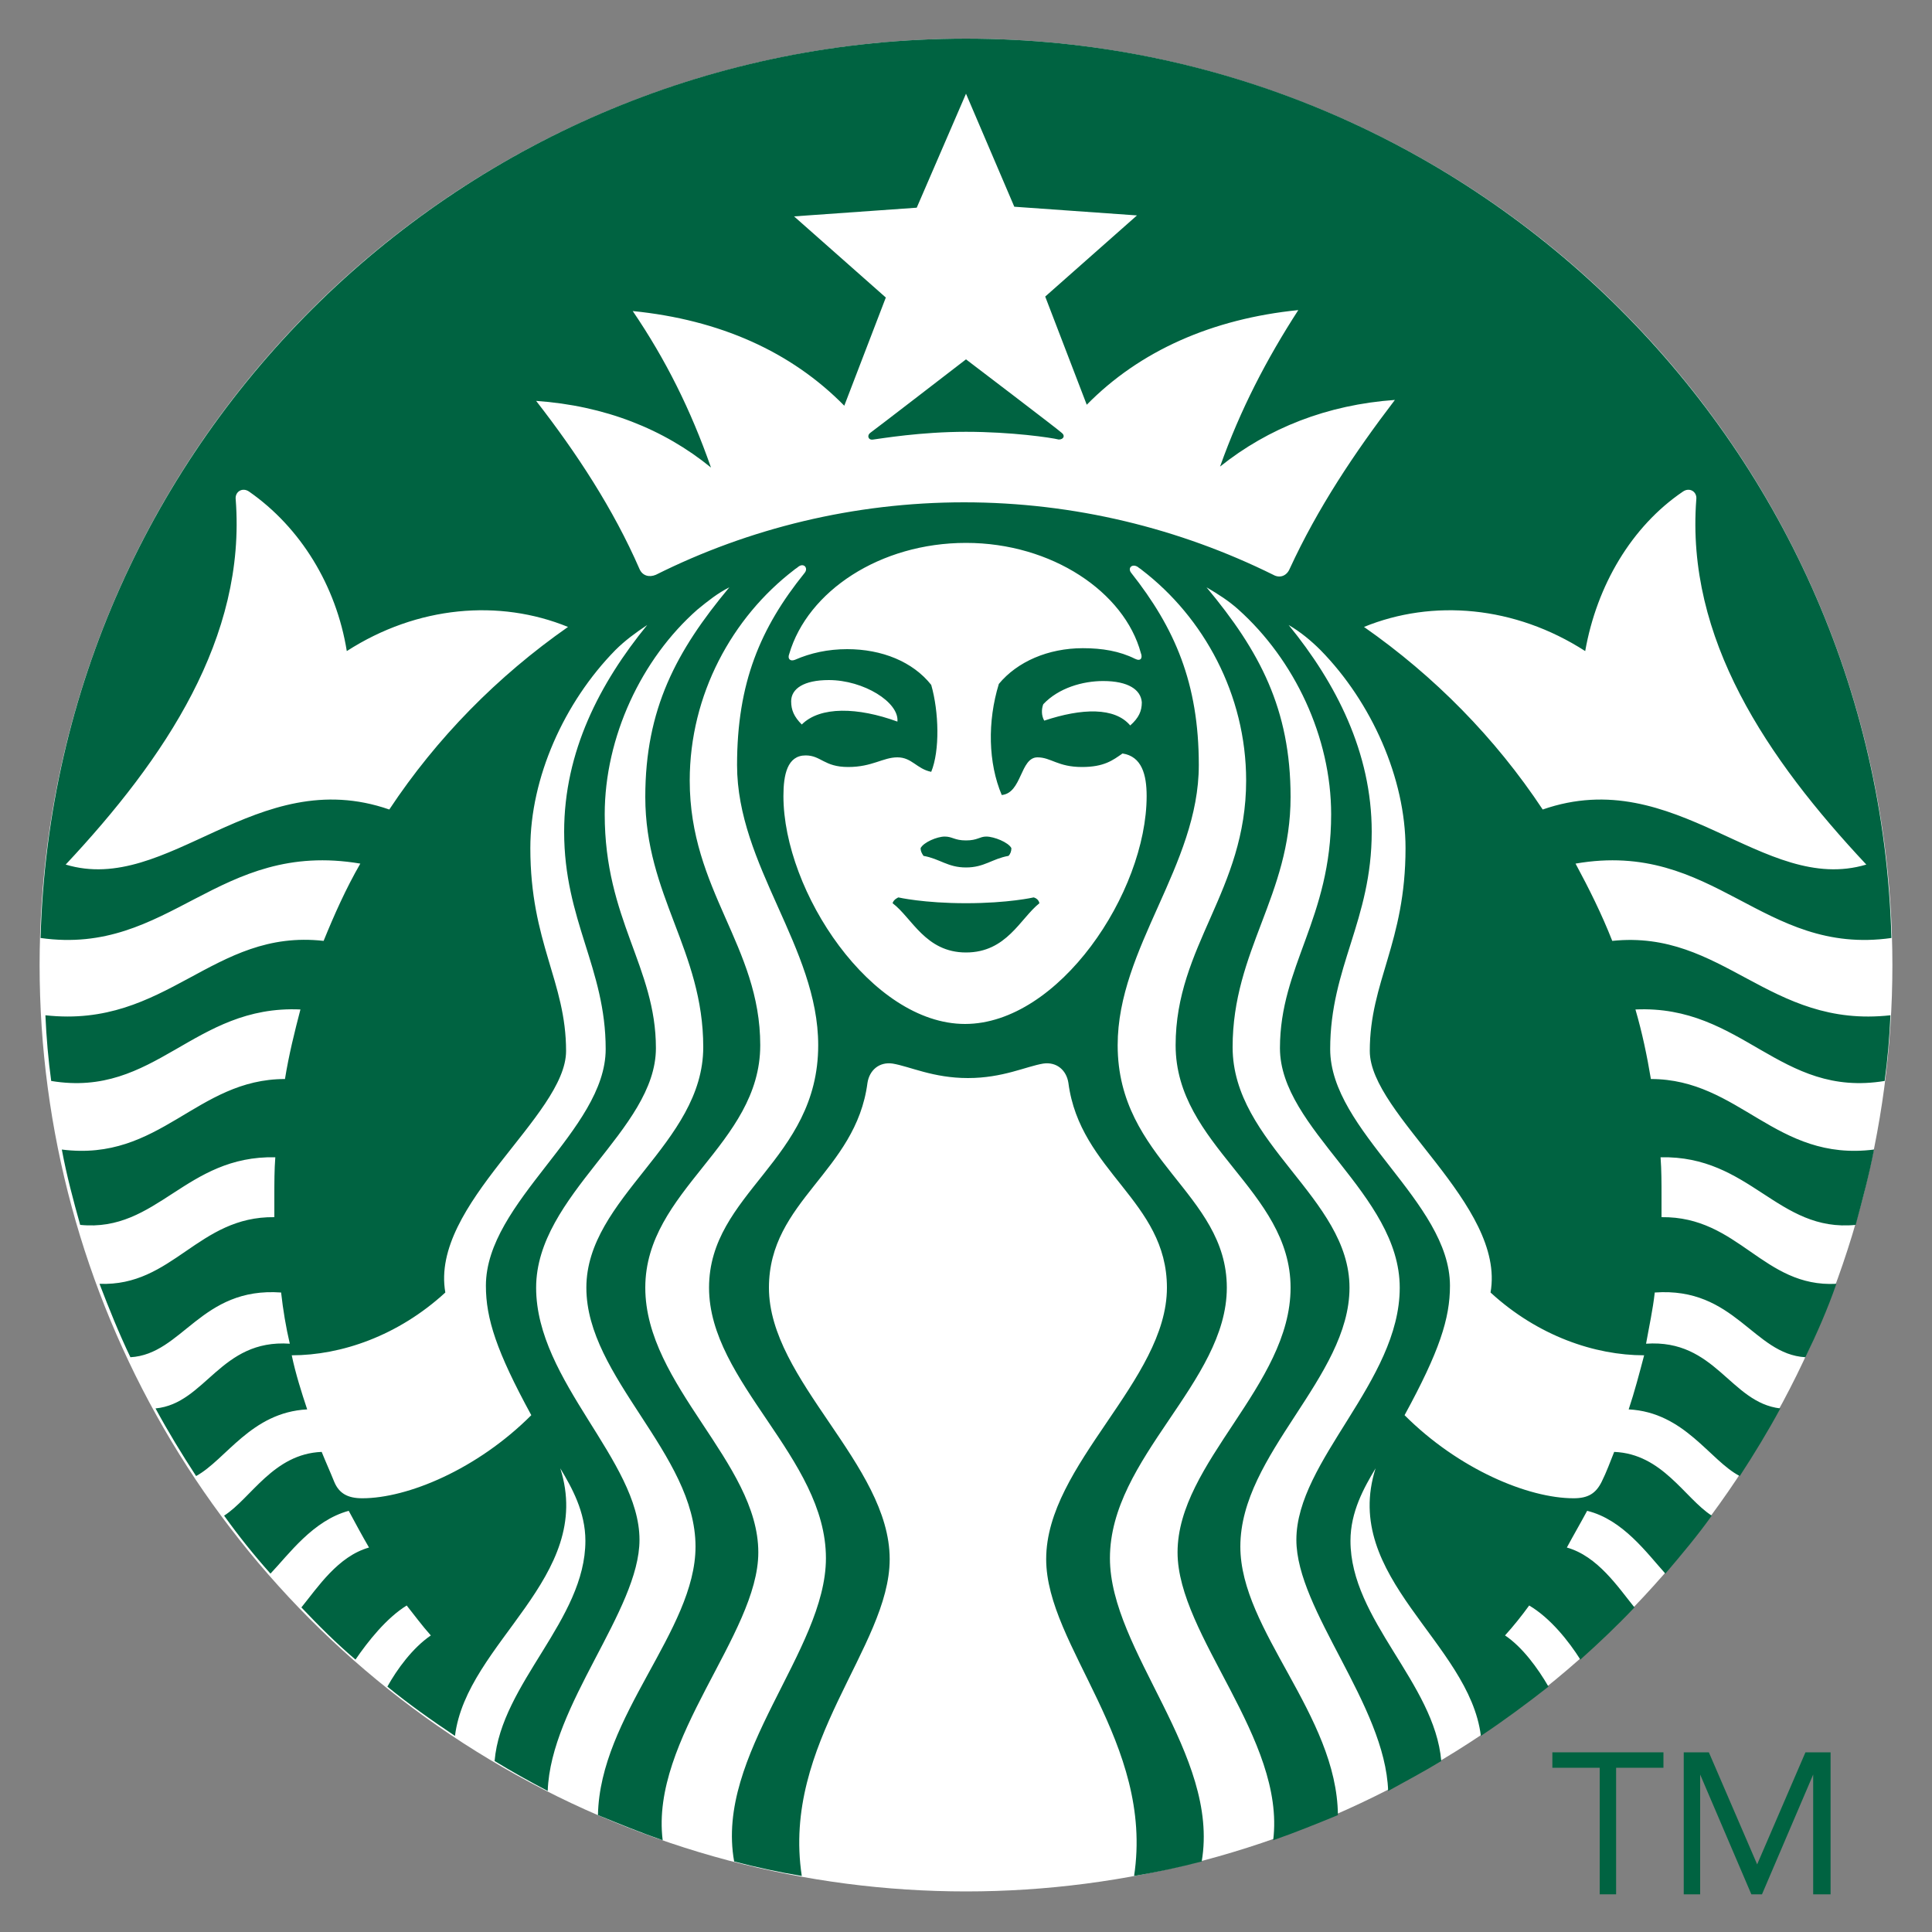 <?xml version="1.0" encoding="utf-8"?>
<!-- Generator: Adobe Illustrator 21.0.1, SVG Export Plug-In . SVG Version: 6.00 Build 0)  -->
<svg version="1.1" id="Layer_2_2_" xmlns="http://www.w3.org/2000/svg" xmlns:xlink="http://www.w3.org/1999/xlink" x="0px" y="0px"
	 viewBox="0 0 200 200" style="enable-background:new 0 0 200 200;" xml:space="preserve">
<rect x="0" y="0" width="200" height="200" fill="#808080" stroke="none"/>
<style type="text/css">
	.st0{fill:#FFFFFF;}
	.st1{fill:#006341;}
	.st2{fill:none;}
</style>
<title>Starbucks</title>
<circle class="st0" cx="100" cy="99.9" r="95.9"/>
<path class="st1" d="M109.6,45.5c-0.8-0.2-4.9-0.8-9.6-0.8c-4.7,0-8.8,0.7-9.6,0.8c-0.5,0.1-0.7-0.4-0.3-0.7
	c0.3-0.2,9.9-7.6,9.9-7.6s9.6,7.3,9.9,7.6C110.3,45.1,110.1,45.5,109.6,45.5z M93,92.9c0,0-0.5,0.2-0.6,0.6c2,1.5,3.4,5.1,7.6,5.1
	c4.2,0,5.6-3.5,7.6-5.1c-0.1-0.5-0.6-0.6-0.6-0.6s-2.6,0.6-7,0.6S93,92.9,93,92.9z M100,87c-1.2,0-1.4-0.4-2.2-0.4
	c-0.8,0-2.2,0.6-2.5,1.2c0,0.3,0.1,0.5,0.3,0.8c1.7,0.3,2.5,1.2,4.4,1.2s2.7-0.9,4.4-1.2c0.2-0.2,0.3-0.5,0.3-0.8
	c-0.3-0.6-1.8-1.2-2.6-1.2C101.4,86.6,101.2,87,100,87z M195.7,105.1c-0.1,2.3-0.3,4.6-0.6,6.8c-10.9,1.8-14.7-7.9-25.8-7.4
	c0.7,2.4,1.2,4.8,1.6,7.2c9.2,0,12.9,8.6,23.1,7.3c-0.5,2.6-1.2,5.2-1.9,7.8c-8.1,0.8-10.9-7.2-20.2-7c0.1,1.3,0.1,2.7,0.1,4
	c0,0.7,0,1.5,0,2.2c8-0.1,10.5,7.3,18.1,6.9c-0.9,2.6-2,5.1-3.2,7.6c-5.4-0.3-7.3-7.3-15.6-6.7c-0.2,1.8-0.6,3.6-0.9,5.3
	c7.2-0.5,8.7,6.1,13.9,6.7c-1.3,2.4-2.7,4.7-4.2,7c-3.1-1.6-5.7-6.6-11.5-6.9c0.6-1.8,1.1-3.7,1.6-5.6c-5.1,0-11-2-15.9-6.5
	c1.6-9.1-12.5-18.4-12.5-25c0-7.2,3.7-11.2,3.7-21c0-7.2-3.5-15.1-8.8-20.5c-1-1-2.1-1.9-3.3-2.6c4.9,6,8.6,13.2,8.6,21.4
	c0,9.2-4.3,14-4.3,22.5c0,8.5,12.4,15.8,12.4,24.5c0,3.4-1.1,6.8-4.7,13.4c5.6,5.6,12.8,8.6,17.5,8.6c1.5,0,2.3-0.5,2.9-1.7
	c0.5-1,0.9-2.1,1.3-3.1c5,0.2,7.3,4.8,10.1,6.6c-1.5,2.1-3.1,4-4.8,6c-1.9-2.1-4.4-5.6-8.1-6.5c-0.7,1.3-1.4,2.5-2.1,3.8
	c3.2,0.9,5.3,4.1,7,6.2c-1.8,1.9-3.7,3.7-5.6,5.4c-1.2-1.9-3.1-4.3-5.3-5.6c-0.8,1.1-1.6,2.1-2.5,3.1c1.8,1.2,3.4,3.4,4.5,5.3
	c-2.3,1.8-4.6,3.5-7,5.1c-1.2-9.7-14.5-16.4-10.9-27.7c-1.2,2-2.6,4.5-2.6,7.5c0,8.2,8.7,14.7,9.4,22.8c-1.8,1.1-3.7,2.1-5.5,3.1
	c-0.3-8.9-9.5-18.7-9.5-26c0-8.2,10.7-16.4,10.7-26.1c0-9.7-12.4-16.4-12.4-24.8c0-8.5,5.3-13.4,5.3-24.2c0-8-3.8-16-9.6-21.2
	c-1-0.9-2.1-1.6-3.3-2.3c5.5,6.6,8.7,12.6,8.7,21.7c0,10.2-6,15.9-6,25.9c0,10,12.1,15.6,12.1,24.9s-11.3,17.2-11.3,26.8
	c0,8.7,10,17.4,10.1,27.8c-2.2,0.9-4.4,1.8-6.7,2.6c1.3-10.5-9.9-21.2-9.9-29.8c0-9.3,11.7-17.3,11.7-27.4
	c0-10.1-11.9-14.7-11.9-25.1c0-10.3,7.3-16,7.3-27.4c0-8.9-4.4-16.9-10.8-21.8c-0.1-0.1-0.3-0.2-0.4-0.3c-0.6-0.4-1.1,0.1-0.7,0.6
	c4.5,5.7,7,11.4,7,19.9c0,10.4-8.4,18.9-8.4,29c0,11.9,11.3,15.3,11.3,25.1c0,9.8-12.1,17.6-12.1,28c0,9.6,11.4,20.3,9.5,31.4
	c-2.3,0.6-4.6,1.1-7,1.5c2.1-13.8-9.1-23.8-9.1-32.8c0-9.8,12.5-18.5,12.5-28.1c0-9-9-12-10.2-21.2c-0.2-1.3-1.2-2.2-2.6-2
	c-1.8,0.3-4.2,1.5-7.8,1.5s-6-1.2-7.8-1.5c-1.4-0.2-2.4,0.7-2.6,2c-1.2,9.2-10.2,12.2-10.2,21.2c0,9.6,12.5,18.3,12.5,28.1
	c0,9.1-11.2,19-9.1,32.8c-2.4-0.4-4.7-0.9-7-1.5c-2-11.1,9.5-21.8,9.5-31.4c0-10.4-12.1-18.2-12.1-28c0-9.8,11.3-13.2,11.3-25.1
	c0-10.1-8.4-18.6-8.4-29c0-8.5,2.4-14.2,7-19.9c0.4-0.5-0.1-1.1-0.7-0.6c-0.1,0.1-0.3,0.2-0.4,0.3c-6.4,4.9-10.8,12.9-10.8,21.8
	c0,11.4,7.3,17.1,7.3,27.4c0,10.3-11.9,15-11.9,25.1c0,10.1,11.7,18.1,11.7,27.4c0,8.5-11.2,19.3-9.9,29.8c-2.3-0.8-4.5-1.7-6.7-2.6
	c0.2-10.3,10.1-19.1,10.1-27.8c0-9.6-11.3-17.5-11.3-26.8s12.1-14.9,12.1-24.9c0-10-6-15.7-6-25.9c0-9.1,3.2-15.1,8.7-21.7
	c-1.2,0.6-2.2,1.4-3.3,2.3c-5.8,5.1-9.6,13.2-9.6,21.2c0,10.9,5.3,15.8,5.3,24.2c0,8.5-12.4,15.2-12.4,24.8
	c0,9.7,10.7,17.9,10.7,26.1c0,7.3-9.2,17.1-9.5,26c-1.9-1-3.7-2-5.5-3.1c0.7-8.1,9.4-14.6,9.4-22.8c0-3-1.4-5.5-2.6-7.5
	c3.6,11.3-9.7,18-10.9,27.7c-2.4-1.6-4.8-3.3-7-5.1c1-1.8,2.6-4,4.5-5.3c-0.9-1-1.7-2.1-2.5-3.1c-2.1,1.3-4,3.7-5.3,5.6
	c-2-1.7-3.8-3.5-5.6-5.4c1.7-2.1,3.8-5.3,7-6.2c-0.7-1.2-1.4-2.5-2.1-3.8c-3.7,1-6.2,4.5-8.1,6.5c-1.7-1.9-3.3-3.9-4.8-6
	c2.8-1.8,5.1-6.4,10.1-6.6c0.4,1,0.9,2.1,1.3,3.1c0.5,1.2,1.4,1.7,2.9,1.7c4.7,0,11.9-3,17.5-8.6c-3.6-6.6-4.7-10-4.7-13.4
	c0-8.7,12.4-16.1,12.4-24.5s-4.3-13.3-4.3-22.5c0-8.3,3.7-15.4,8.6-21.4c-1.2,0.8-2.3,1.6-3.3,2.6c-5.3,5.4-8.8,13.2-8.8,20.5
	c0,9.8,3.7,13.8,3.7,21c0,6.7-14.1,15.9-12.5,25c-4.9,4.5-10.8,6.5-15.9,6.5c0.4,1.9,1,3.8,1.6,5.6c-5.8,0.3-8.4,5.2-11.5,6.9
	c-1.5-2.3-2.9-4.6-4.2-7c5.2-0.5,6.7-7.2,13.9-6.7c-0.4-1.7-0.7-3.5-0.9-5.3c-8.3-0.6-10.2,6.4-15.6,6.7c-1.2-2.5-2.2-5-3.2-7.6
	c7.6,0.3,10.2-7,18.1-6.9c0-0.7,0-1.5,0-2.2c0-1.4,0-2.7,0.1-4c-9.3-0.2-12.2,7.8-20.2,7c-0.7-2.5-1.4-5.1-1.9-7.8
	c10.2,1.3,13.9-7.3,23.1-7.3c0.4-2.5,1-4.9,1.6-7.2c-11.1-0.5-15,9.2-25.8,7.4c-0.3-2.2-0.5-4.5-0.6-6.8c12.6,1.4,17.3-9,28.8-7.7
	c1.1-2.7,2.3-5.4,3.8-8C22.5,86.9,17.6,99,4.2,97.1C5.6,45.5,48,4,100,4s94.4,41.5,95.8,93.1c-13.4,1.9-18.3-10.2-32.7-7.7
	c1.4,2.6,2.7,5.2,3.8,8C178.4,96.2,183.1,106.5,195.7,105.1z M58.8,64.9c-7.1-2.9-15.6-2.2-22.9,2.5c-1.1-6.8-4.8-12.8-10.1-16.5
	c-0.7-0.5-1.5,0-1.4,0.8c1.1,14.3-7.3,26.8-17.6,37.8c10.6,3.2,19.7-10.5,33.5-5.7C45.2,76.4,51.5,70,58.8,64.9z M100,56.2
	c-8.9,0-16.4,5-18.3,11.5c-0.2,0.5,0.1,0.8,0.6,0.6c1.6-0.7,3.4-1.1,5.4-1.1c3.6,0,6.8,1.3,8.7,3.7c0.8,2.8,0.9,6.8,0,9
	c-1.5-0.3-2-1.5-3.5-1.5c-1.5,0-2.6,1-5.1,1c-2.5,0-2.8-1.2-4.4-1.2c-1.9,0-2.3,2-2.3,4.2c0,9.9,9.1,23.6,18.8,23.6
	c9.7,0,18.8-13.6,18.8-23.6c0-2.2-0.5-4.1-2.5-4.4c-1,0.7-1.9,1.4-4.2,1.4c-2.5,0-3.2-1-4.6-1c-1.8,0-1.6,3.7-3.7,3.9
	c-1.4-3.3-1.5-7.6-0.3-11.5c1.9-2.3,5.1-3.7,8.7-3.7c2,0,3.8,0.3,5.4,1.1c0.6,0.3,0.8-0.1,0.6-0.6C116.4,61.3,108.9,56.2,100,56.2z
	 M114.2,70.5c-2.1,0-4.6,0.7-6.2,2.4c-0.2,0.5-0.2,1.2,0.1,1.7c3.9-1.3,7.3-1.4,8.9,0.5c0.9-0.8,1.2-1.5,1.2-2.4
	C118.1,71.4,116.8,70.5,114.2,70.5z M83,75c1.9-1.9,5.8-1.8,9.9-0.3c0.2-2-3.5-4.3-7.1-4.3c-2.6,0-3.9,0.9-3.9,2.2
	C81.9,73.5,82.2,74.2,83,75z M144.4,41.4c-7,0.5-13.1,2.9-18.1,6.9c2.1-5.9,4.8-11.1,8.1-16.2c-8.9,0.9-16.4,4.2-21.9,9.8l-4.3-11.2
	l9.5-8.4l-12.7-0.9L100,9.7l-5.1,11.8l-12.7,0.9l9.5,8.4L87.4,42c-5.5-5.6-12.9-8.9-21.9-9.8c3.4,5,6,10.2,8.1,16.2
	c-4.9-4-11-6.4-18.1-6.9c4.2,5.4,8,11.2,10.7,17.4c0.3,0.7,1,0.9,1.7,0.6c9.6-4.8,20.5-7.5,31.9-7.5s22.3,2.7,32,7.5
	c0.7,0.4,1.4,0.1,1.7-0.6C136.4,52.6,140.2,46.9,144.4,41.4z M159.7,83.8c13.8-4.8,22.8,8.9,33.5,5.7c-10.3-11-18.7-23.4-17.6-37.8
	c0.1-0.8-0.7-1.3-1.4-0.8c-5.3,3.6-8.9,9.7-10.1,16.5c-7.3-4.7-15.8-5.4-22.9-2.5C148.5,70,154.8,76.4,159.7,83.8z"/>
<rect x="151.8" y="194.9" class="st2" width="11.5" height="0.8"/>
<g>
	<path class="st1" d="M172.2,183h-4.9v13.1h-1.7V183h-4.9v-1.6h11.5V183L172.2,183z"/>
	<path class="st1" d="M174.3,181.4h2.6l5,11.6h0l5-11.6h2.6v14.7h-1.8v-12.4h0l-5.3,12.4h-1.1l-5.3-12.4h0v12.4h-1.7V181.4z"/>
</g>
</svg>
